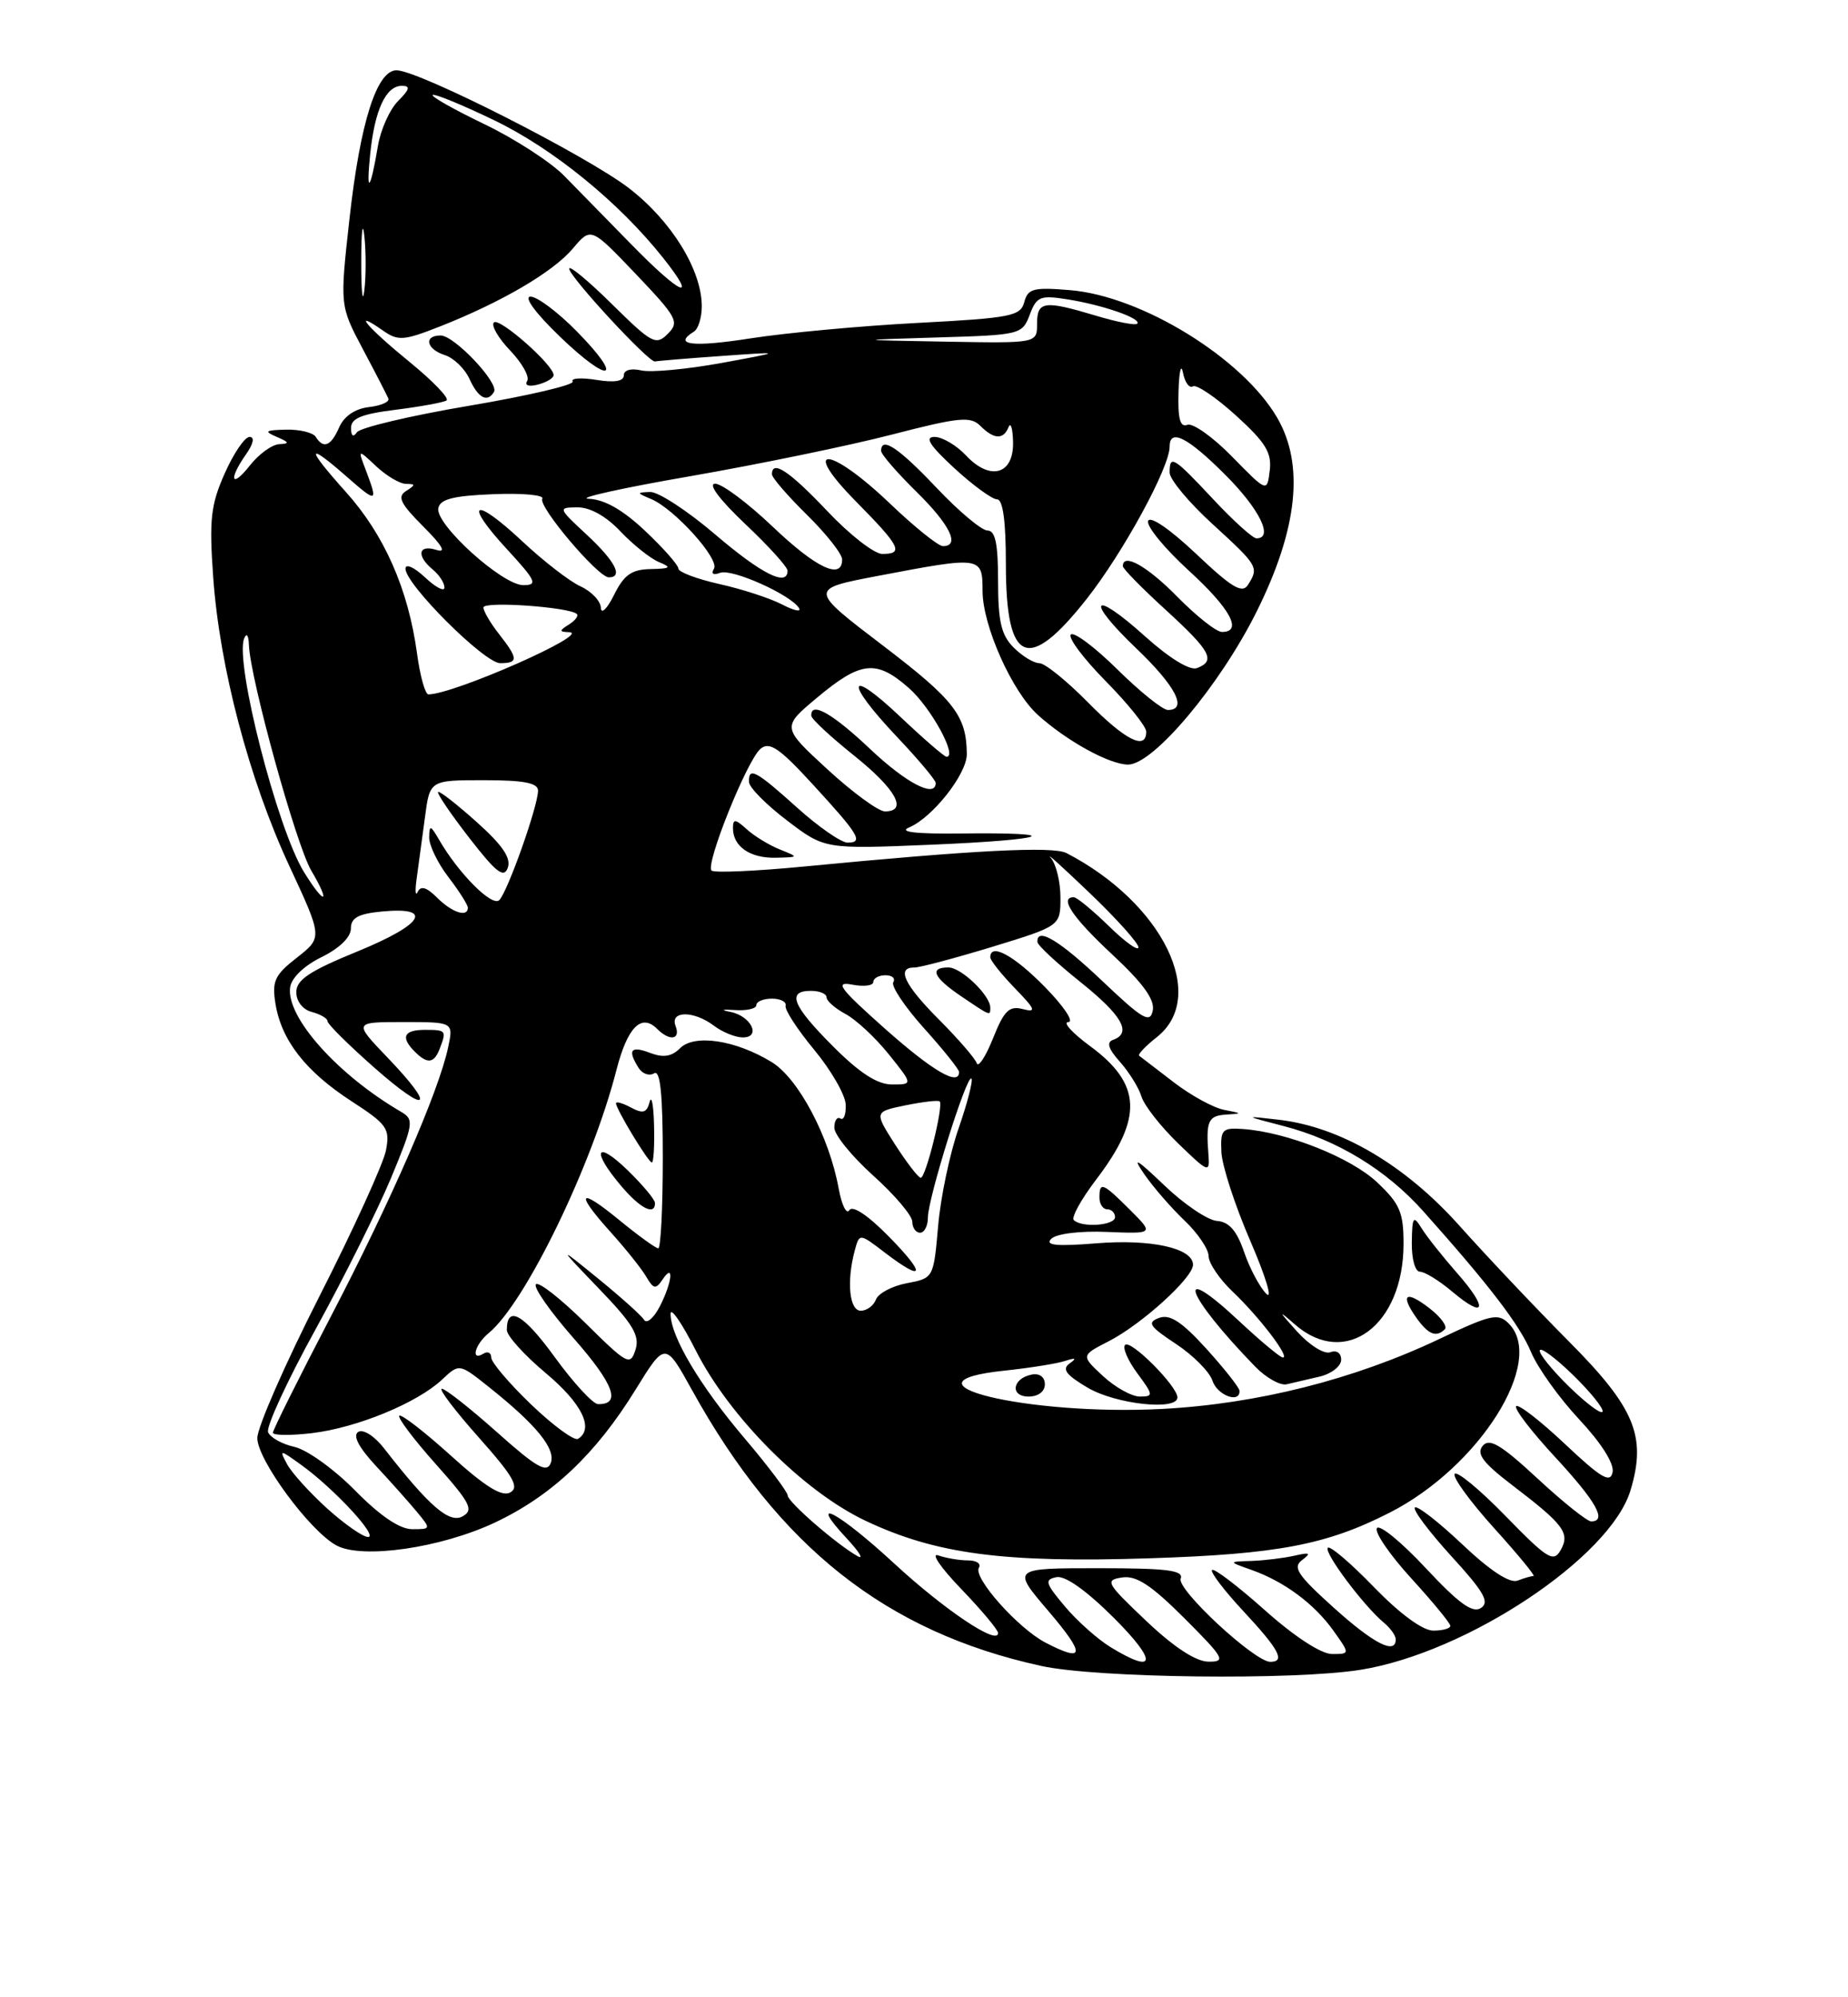 <?xml version="1.0" encoding="UTF-8" standalone="no"?>
<!DOCTYPE svg PUBLIC "-//W3C//DTD SVG 1.1//EN" "http://www.w3.org/Graphics/SVG/1.1/DTD/svg11.dtd" >
<svg xmlns="http://www.w3.org/2000/svg" xmlns:xlink="http://www.w3.org/1999/xlink" version="1.1" viewBox="0 0 237 256">
 <g >
 <path fill="currentColor"
d=" M 174.50 214.02 C 188.14 211.83 206.54 199.59 209.11 191.01 C 211.19 184.09 209.67 180.44 201.17 171.90 C 196.95 167.66 190.67 161.02 187.20 157.14 C 180.21 149.31 171.92 144.44 164.00 143.52 C 159.50 143.00 159.50 143.00 164.62 144.33 C 171.52 146.12 177.81 149.95 182.56 155.28 C 191.05 164.79 194.91 169.84 196.36 173.32 C 197.20 175.32 199.97 179.19 202.52 181.92 C 205.35 184.94 207.03 187.59 206.81 188.69 C 206.52 190.15 205.35 189.46 200.71 185.09 C 197.56 182.12 194.73 179.93 194.44 180.23 C 194.14 180.53 196.39 183.47 199.45 186.77 C 204.73 192.47 206.14 195.00 204.06 195.00 C 203.54 195.00 200.44 192.53 197.18 189.50 C 192.48 185.15 191.01 184.28 190.15 185.32 C 189.31 186.33 190.17 187.48 193.94 190.36 C 200.59 195.43 201.38 196.50 200.14 198.70 C 199.23 200.30 198.45 199.82 193.08 194.31 C 189.76 190.90 186.82 188.48 186.55 188.92 C 186.28 189.36 188.56 192.48 191.61 195.86 C 194.67 199.24 196.94 202.00 196.67 202.00 C 196.39 202.00 195.47 202.27 194.62 202.59 C 193.62 202.97 191.11 201.33 187.53 197.94 C 184.47 195.05 181.74 192.93 181.45 193.22 C 181.16 193.51 183.27 196.32 186.13 199.46 C 190.31 204.02 191.07 205.35 189.93 206.10 C 188.86 206.81 187.09 205.53 182.84 200.98 C 179.72 197.64 176.91 195.34 176.58 195.87 C 176.26 196.40 178.24 199.29 180.99 202.30 C 183.75 205.32 186.00 208.05 186.00 208.39 C 186.00 208.73 185.01 209.00 183.81 209.00 C 182.46 209.00 179.54 206.86 176.21 203.43 C 173.24 200.36 170.58 198.09 170.29 198.38 C 169.73 198.94 174.88 205.82 177.46 207.97 C 178.31 208.67 179.00 209.64 179.00 210.12 C 179.00 212.13 176.17 210.68 171.00 206.02 C 166.39 201.86 165.74 200.88 167.00 199.95 C 168.20 199.05 168.00 198.94 166.00 199.40 C 164.62 199.71 162.15 200.01 160.50 200.07 C 157.50 200.16 157.50 200.16 160.50 201.22 C 164.71 202.71 168.56 205.57 171.03 209.04 C 173.14 212.00 173.14 212.00 170.82 212.00 C 169.42 211.99 166.00 209.76 162.20 206.37 C 158.74 203.29 155.70 200.97 155.44 201.23 C 155.18 201.48 157.00 203.87 159.49 206.54 C 164.06 211.45 164.88 213.00 162.91 213.00 C 160.90 213.00 150.89 203.72 151.42 202.34 C 151.83 201.27 149.70 201.00 140.85 201.00 C 129.76 201.00 129.76 201.00 134.46 206.50 C 139.23 212.09 139.14 213.16 134.10 210.55 C 130.58 208.73 124.76 202.20 125.54 200.94 C 125.86 200.42 125.23 200.00 124.14 200.00 C 123.05 200.00 121.34 199.71 120.33 199.36 C 119.32 199.00 120.64 200.93 123.25 203.64 C 125.86 206.35 128.00 208.90 128.00 209.31 C 128.00 210.96 121.10 206.33 114.63 200.35 C 107.51 193.78 103.40 191.61 108.56 197.15 C 110.18 198.89 110.83 199.93 110.00 199.47 C 107.30 197.95 101.04 192.52 101.02 191.68 C 101.01 191.22 98.52 187.92 95.48 184.34 C 89.74 177.58 86.00 171.29 86.00 168.40 C 86.00 167.48 87.46 169.59 89.24 173.11 C 93.58 181.66 103.07 191.17 111.00 194.92 C 120.02 199.19 128.72 200.34 147.45 199.73 C 163.84 199.20 170.12 198.01 178.22 193.88 C 189.75 188.01 198.29 174.43 193.48 169.63 C 192.13 168.27 191.18 168.49 184.57 171.63 C 173.63 176.82 161.21 179.95 149.00 180.59 C 131.78 181.48 114.19 177.21 128.80 175.68 C 132.03 175.34 135.53 174.78 136.58 174.44 C 137.96 173.99 138.13 174.08 137.17 174.76 C 136.16 175.49 136.71 176.22 139.48 177.86 C 143.09 179.99 151.00 180.85 151.00 179.11 C 151.00 177.67 145.01 171.66 144.29 172.38 C 143.93 172.73 144.64 174.37 145.85 176.01 C 147.93 178.82 147.95 179.00 146.18 179.00 C 145.14 179.00 143.02 177.82 141.45 176.37 C 138.62 173.74 138.62 173.74 142.21 171.90 C 146.42 169.74 153.00 163.77 153.00 162.11 C 153.00 159.98 147.65 158.79 140.60 159.36 C 135.46 159.77 133.98 159.62 134.82 158.78 C 135.47 158.13 138.50 157.75 141.97 157.90 C 147.99 158.14 147.99 158.14 144.92 155.07 C 141.42 151.58 141.00 151.41 141.00 153.50 C 141.00 154.32 141.45 155.00 142.00 155.00 C 142.55 155.00 143.00 155.45 143.00 156.00 C 143.00 157.08 138.73 157.39 137.71 156.38 C 137.37 156.04 138.66 153.71 140.57 151.20 C 146.61 143.29 146.42 138.95 139.81 134.09 C 137.50 132.39 136.24 131.00 137.01 131.00 C 137.78 131.00 136.43 128.97 134.00 126.50 C 130.03 122.45 127.00 120.81 127.00 122.70 C 127.00 123.09 128.41 124.86 130.14 126.65 C 132.80 129.39 132.96 129.80 131.18 129.34 C 129.43 128.88 128.77 129.52 127.35 133.09 C 126.40 135.45 125.46 136.88 125.26 136.27 C 125.05 135.65 122.88 133.15 120.44 130.70 C 115.99 126.25 114.91 123.99 117.25 124.01 C 117.94 124.02 122.44 122.82 127.25 121.36 C 136.00 118.68 136.00 118.68 136.00 115.04 C 136.00 113.04 135.44 110.75 134.76 109.95 C 134.08 109.15 136.33 111.19 139.76 114.47 C 143.19 117.75 146.00 120.88 146.00 121.42 C 146.00 121.96 144.29 120.74 142.21 118.70 C 140.12 116.67 138.10 115.00 137.71 115.00 C 135.80 115.00 137.53 117.58 142.62 122.32 C 146.58 126.00 148.12 128.13 147.84 129.52 C 147.50 131.21 146.56 130.67 141.38 125.75 C 135.87 120.52 132.92 118.75 133.05 120.75 C 133.07 121.16 135.55 123.46 138.55 125.86 C 143.93 130.17 145.20 132.41 142.75 133.28 C 141.87 133.59 142.13 134.43 143.64 136.11 C 144.81 137.43 146.05 139.42 146.39 140.55 C 146.73 141.68 148.85 144.38 151.09 146.55 C 154.99 150.33 155.16 150.39 154.98 148.00 C 154.64 143.69 154.94 143.00 157.25 142.86 C 159.35 142.74 159.33 142.70 157.02 142.26 C 155.65 142.01 152.73 140.41 150.52 138.71 C 148.31 137.01 146.32 135.48 146.10 135.32 C 145.88 135.16 146.89 134.09 148.35 132.94 C 154.99 127.72 149.11 115.73 136.77 109.34 C 135.04 108.44 124.82 108.97 103.16 111.06 C 96.92 111.66 91.56 111.90 91.25 111.58 C 90.44 110.77 95.83 97.38 97.54 95.97 C 98.69 95.01 99.96 95.88 104.23 100.53 C 110.19 107.02 110.78 108.00 108.69 108.00 C 107.88 108.00 104.96 105.98 102.21 103.50 C 96.92 98.74 95.97 98.24 96.06 100.25 C 96.09 100.94 98.28 103.15 100.94 105.17 C 105.76 108.84 105.76 108.84 119.40 108.27 C 134.47 107.64 137.09 106.67 123.28 106.83 C 117.45 106.90 115.20 106.64 116.58 106.06 C 119.59 104.80 124.00 99.21 123.99 96.67 C 123.96 91.74 122.39 89.72 113.24 82.75 C 103.72 75.50 103.72 75.50 112.61 73.81 C 125.89 71.28 126.00 71.30 126.01 75.75 C 126.02 80.22 129.79 88.65 133.12 91.65 C 136.84 95.00 142.29 97.99 144.67 98.00 C 147.92 98.00 156.46 87.83 161.17 78.37 C 166.44 67.77 167.30 59.56 163.79 53.53 C 159.34 45.90 146.42 37.95 137.24 37.19 C 132.54 36.80 131.82 36.98 131.36 38.72 C 130.89 40.52 129.65 40.76 117.67 41.39 C 110.43 41.77 100.79 42.66 96.25 43.37 C 88.82 44.53 86.22 44.22 89.00 42.50 C 89.55 42.16 90.00 40.70 90.00 39.26 C 90.00 34.62 86.14 28.35 80.69 24.14 C 75.25 19.95 53.72 9.03 50.86 9.01 C 48.32 8.99 46.19 15.70 44.82 28.04 C 43.58 39.18 43.58 39.18 46.54 44.76 C 48.17 47.82 49.64 50.68 49.81 51.09 C 49.98 51.51 48.85 52.00 47.31 52.18 C 45.55 52.38 44.13 53.34 43.51 54.75 C 42.45 57.18 41.48 57.58 40.50 56.00 C 40.16 55.45 38.45 55.03 36.69 55.07 C 34.00 55.13 33.81 55.28 35.50 56.00 C 37.11 56.69 37.17 56.87 35.82 56.93 C 34.90 56.97 33.21 58.19 32.07 59.63 C 29.67 62.69 29.24 61.52 31.56 58.22 C 32.51 56.86 32.68 56.00 32.00 56.00 C 31.39 56.00 29.95 58.12 28.81 60.70 C 27.02 64.73 26.82 66.62 27.34 73.96 C 28.16 85.53 31.94 99.88 37.10 110.98 C 41.37 120.16 41.37 120.16 38.08 122.74 C 35.22 124.97 34.86 125.75 35.33 128.66 C 36.09 133.35 39.22 137.35 45.07 141.14 C 49.66 144.12 50.03 144.64 49.50 147.44 C 49.18 149.12 45.34 157.55 40.96 166.16 C 36.58 174.77 33.00 182.94 33.00 184.32 C 33.00 187.11 39.75 196.26 43.16 198.09 C 46.48 199.86 56.53 198.41 63.47 195.15 C 70.76 191.71 76.41 186.38 81.50 178.13 C 85.31 171.96 85.31 171.96 88.77 178.21 C 99.91 198.31 113.66 209.17 133.50 213.52 C 140.61 215.09 165.98 215.39 174.50 214.02 Z  M 134.00 177.43 C 134.00 176.50 133.32 175.99 132.33 176.18 C 129.82 176.66 129.48 179.00 131.92 179.00 C 133.15 179.00 134.00 178.35 134.00 177.43 Z  M 158.96 178.25 C 158.93 177.84 157.02 175.42 154.71 172.87 C 151.55 169.40 150.04 168.41 148.65 168.92 C 147.07 169.50 147.38 169.99 150.82 172.26 C 153.03 173.72 155.13 175.84 155.49 176.96 C 156.09 178.84 159.06 179.95 158.96 178.25 Z  M 169.25 176.44 C 170.76 176.08 172.00 175.11 172.00 174.28 C 172.00 173.42 171.42 173.01 170.61 173.32 C 169.84 173.61 167.96 172.44 166.36 170.68 C 163.92 167.98 163.88 167.84 166.06 169.75 C 172.54 175.43 180.00 169.90 180.00 159.42 C 180.00 155.39 179.53 154.29 176.61 151.54 C 173.25 148.37 165.07 145.12 159.43 144.71 C 156.74 144.52 156.51 144.76 156.64 147.65 C 156.71 149.38 158.38 154.52 160.36 159.08 C 162.33 163.64 163.25 166.68 162.40 165.83 C 161.56 164.99 160.27 162.57 159.55 160.47 C 158.61 157.73 157.62 156.60 156.07 156.49 C 154.88 156.40 151.83 154.34 149.30 151.91 C 145.73 148.50 145.15 148.18 146.75 150.50 C 147.89 152.15 150.21 154.82 151.91 156.44 C 153.61 158.05 155.00 160.11 155.00 161.00 C 155.00 161.89 156.39 163.95 158.09 165.56 C 161.53 168.83 165.47 174.00 164.53 174.00 C 164.19 174.00 161.68 171.91 158.94 169.35 C 150.39 161.35 152.01 165.95 161.00 175.19 C 162.38 176.60 164.18 177.61 165.00 177.43 C 165.82 177.24 167.74 176.80 169.25 176.44 Z  M 185.30 170.37 C 185.65 170.02 184.80 168.84 183.41 167.75 C 180.35 165.35 179.50 165.84 181.58 168.81 C 183.15 171.05 184.18 171.48 185.30 170.37 Z  M 186.89 163.20 C 185.03 161.08 182.96 158.48 182.31 157.42 C 181.25 155.72 181.11 155.93 181.06 159.25 C 181.03 161.36 181.48 163.00 182.11 163.00 C 182.71 163.00 184.57 164.14 186.23 165.54 C 190.51 169.15 190.90 167.76 186.89 163.20 Z  M 127.00 129.15 C 127.00 127.58 123.28 124.00 121.63 124.00 C 119.13 124.00 119.70 125.28 123.26 127.69 C 127.08 130.27 127.00 130.24 127.00 129.15 Z  M 100.02 108.88 C 98.66 108.34 96.74 107.17 95.77 106.29 C 94.29 104.95 94.00 104.93 94.00 106.15 C 94.00 108.49 96.18 110.00 99.45 109.94 C 102.48 109.87 102.48 109.87 100.02 108.88 Z  M 142.46 211.14 C 140.78 210.12 138.13 207.76 136.56 205.89 C 134.05 202.91 133.92 202.46 135.49 202.15 C 136.62 201.93 139.35 203.88 142.88 207.40 C 148.46 212.98 148.27 214.68 142.46 211.14 Z  M 147.00 207.76 C 141.86 202.89 141.66 202.53 143.90 202.19 C 145.73 201.91 147.62 203.15 151.89 207.41 C 157.00 212.52 157.27 213.00 154.99 212.98 C 153.37 212.97 150.57 211.14 147.00 207.76 Z  M 41.95 193.34 C 39.72 191.32 37.42 188.78 36.83 187.69 C 35.79 185.75 35.84 185.75 38.63 187.76 C 42.82 190.77 48.59 197.00 47.20 197.00 C 46.54 197.00 44.18 195.35 41.95 193.34 Z  M 45.54 191.04 C 42.86 188.31 39.35 185.80 37.76 185.45 C 36.17 185.10 34.65 184.25 34.38 183.56 C 34.12 182.87 36.85 176.95 40.46 170.40 C 44.06 163.86 48.41 155.14 50.13 151.03 C 53.03 144.06 53.12 143.49 51.48 142.53 C 43.28 137.76 36.66 130.34 37.21 126.54 C 37.38 125.33 39.03 123.75 41.25 122.67 C 43.53 121.55 45.00 120.12 45.00 119.02 C 45.00 117.64 45.94 117.12 48.98 116.83 C 55.70 116.19 54.32 118.47 45.91 121.92 C 39.71 124.45 38.00 125.58 38.00 127.17 C 38.00 128.35 38.83 129.41 40.00 129.71 C 41.10 130.00 42.00 130.53 42.00 130.89 C 42.00 131.26 44.70 133.93 48.00 136.84 C 54.95 142.96 56.01 142.13 49.67 135.52 C 45.34 131.00 45.34 131.00 51.75 131.00 C 58.16 131.00 58.16 131.00 57.47 134.25 C 56.28 139.87 50.13 153.97 42.43 168.74 C 38.34 176.58 35.00 183.28 35.00 183.63 C 35.00 183.99 37.25 184.01 40.00 183.69 C 45.77 183.00 53.49 179.83 56.69 176.83 C 58.90 174.75 58.90 174.75 62.70 177.78 C 68.79 182.62 71.32 185.73 70.63 187.53 C 70.12 188.84 68.79 188.08 63.75 183.58 C 60.31 180.52 57.13 178.01 56.67 178.00 C 56.21 178.00 58.34 180.80 61.39 184.23 C 65.83 189.22 66.64 190.62 65.44 191.29 C 64.37 191.89 62.23 190.56 57.81 186.56 C 54.43 183.51 51.46 181.21 51.21 181.46 C 50.96 181.70 53.07 184.50 55.89 187.66 C 60.33 192.64 60.79 193.54 59.33 194.35 C 57.63 195.31 55.04 193.07 49.28 185.67 C 48.04 184.07 46.59 183.14 45.95 183.53 C 45.21 183.99 45.98 185.48 48.19 187.87 C 50.05 189.86 52.41 192.51 53.44 193.75 C 55.29 195.98 55.29 196.00 52.87 196.00 C 51.26 196.00 48.75 194.30 45.54 191.04 Z  M 56.39 134.42 C 57.29 132.08 57.22 132.00 54.50 132.00 C 51.77 132.00 51.34 132.94 53.20 134.80 C 54.81 136.41 55.67 136.31 56.39 134.42 Z  M 68.13 180.03 C 65.31 177.33 63.00 174.61 63.00 174.00 C 63.00 173.38 62.55 173.16 62.00 173.50 C 60.33 174.53 60.88 172.34 62.67 170.87 C 67.37 167.00 75.93 149.37 79.06 137.13 C 80.47 131.65 82.25 129.85 84.27 131.87 C 85.89 133.49 87.32 133.27 86.64 131.50 C 85.88 129.53 88.97 129.51 91.56 131.47 C 92.63 132.28 94.27 132.95 95.22 132.97 C 97.68 133.01 96.35 130.22 93.67 129.70 C 92.35 129.44 92.59 129.35 94.25 129.46 C 95.76 129.57 97.00 129.28 97.00 128.83 C 97.00 128.37 97.90 128.00 99.00 128.00 C 100.10 128.00 100.89 128.41 100.75 128.91 C 100.61 129.42 102.27 131.96 104.43 134.57 C 106.59 137.18 108.41 140.33 108.46 141.58 C 108.51 142.83 108.21 143.63 107.78 143.36 C 107.35 143.10 107.00 143.63 107.00 144.54 C 107.00 145.45 109.25 148.22 112.00 150.69 C 114.75 153.16 117.00 155.82 117.00 156.59 C 117.00 157.37 117.45 158.00 118.00 158.00 C 118.55 158.00 119.00 157.12 119.00 156.05 C 119.00 153.61 123.99 137.66 124.58 138.24 C 124.81 138.48 124.08 141.33 122.95 144.59 C 121.81 147.84 120.62 153.50 120.31 157.16 C 119.73 163.81 119.71 163.83 116.31 164.47 C 114.43 164.82 112.65 165.76 112.34 166.56 C 112.04 167.35 111.16 168.00 110.39 168.00 C 108.93 168.00 108.55 164.27 109.62 160.28 C 110.22 158.06 110.22 158.06 113.45 160.53 C 118.55 164.42 118.83 163.42 114.01 158.51 C 111.32 155.77 109.34 154.45 108.93 155.11 C 108.56 155.71 107.95 154.47 107.56 152.35 C 106.35 145.68 102.38 138.20 98.95 136.12 C 94.32 133.30 89.06 132.51 87.22 134.35 C 86.14 135.43 85.07 135.60 83.36 134.95 C 80.88 134.00 80.45 134.58 81.90 136.88 C 82.38 137.64 83.28 137.95 83.89 137.57 C 84.68 137.08 85.00 140.21 85.00 148.44 C 85.00 154.80 84.74 160.00 84.42 160.00 C 84.10 160.00 81.85 158.37 79.42 156.38 C 74.16 152.07 73.69 152.80 78.37 157.99 C 80.23 160.05 82.25 162.58 82.86 163.61 C 83.81 165.24 84.10 165.30 84.97 164.00 C 86.48 161.74 86.20 164.39 84.61 167.46 C 83.84 168.94 82.94 169.71 82.60 169.17 C 82.27 168.62 79.63 166.26 76.75 163.91 C 71.50 159.64 71.50 159.64 76.85 165.21 C 81.19 169.72 82.07 171.19 81.50 173.00 C 80.83 175.10 80.46 174.90 75.09 169.59 C 71.95 166.49 69.09 164.24 68.73 164.61 C 68.36 164.97 70.56 168.11 73.62 171.59 C 78.74 177.42 79.70 180.04 76.69 179.97 C 76.04 179.95 73.55 177.25 71.16 173.97 C 67.14 168.42 65.00 167.21 65.00 170.47 C 65.00 171.21 67.25 173.70 70.00 176.00 C 74.63 179.88 76.23 183.12 74.13 184.42 C 73.66 184.71 70.96 182.74 68.13 180.03 Z  M 84.00 154.20 C 84.00 153.75 82.42 151.87 80.50 150.00 C 76.43 146.06 75.79 147.41 79.59 151.92 C 82.08 154.89 84.00 155.87 84.00 154.20 Z  M 83.88 144.25 C 83.82 141.64 83.56 140.29 83.31 141.25 C 82.95 142.63 82.46 142.78 80.93 141.96 C 79.87 141.39 79.00 141.14 79.00 141.41 C 79.00 142.15 83.15 149.00 83.60 149.00 C 83.82 149.00 83.95 146.86 83.88 144.25 Z  M 200.50 177.00 C 198.35 174.80 197.04 173.00 197.59 173.00 C 198.14 173.00 200.35 174.80 202.50 177.00 C 204.65 179.20 205.96 181.00 205.41 181.00 C 204.86 181.00 202.65 179.20 200.50 177.00 Z  M 114.80 146.71 C 112.11 142.50 112.11 142.50 116.14 141.67 C 118.36 141.22 120.33 140.99 120.51 141.17 C 121.03 141.70 118.72 151.00 118.08 150.96 C 117.76 150.94 116.29 149.02 114.80 146.71 Z  M 106.86 134.14 C 101.62 128.90 100.85 127.00 104.00 127.00 C 105.10 127.00 106.00 127.37 106.00 127.83 C 106.00 128.29 107.10 129.25 108.44 129.97 C 109.79 130.69 112.29 133.02 113.99 135.14 C 117.09 139.00 117.09 139.00 114.40 139.00 C 112.52 139.00 110.26 137.54 106.86 134.14 Z  M 113.48 131.84 C 107.69 126.69 106.99 125.77 109.27 126.20 C 110.77 126.49 112.00 126.34 112.00 125.86 C 112.00 125.39 112.70 125.00 113.56 125.00 C 114.42 125.00 114.87 125.40 114.56 125.90 C 114.26 126.39 116.03 129.04 118.50 131.79 C 120.98 134.54 123.00 137.07 123.00 137.40 C 123.00 139.26 119.62 137.29 113.48 131.84 Z  M 56.06 115.06 C 54.72 113.72 53.96 113.49 53.57 114.31 C 53.27 114.97 53.21 114.15 53.45 112.50 C 53.68 110.85 54.15 107.36 54.50 104.75 C 55.12 100.00 55.12 100.00 62.06 100.00 C 67.20 100.00 69.00 100.35 69.00 101.34 C 69.00 103.31 65.11 114.29 64.03 115.37 C 63.12 116.28 58.80 111.95 56.29 107.60 C 55.21 105.74 55.07 105.71 55.04 107.32 C 55.02 108.32 56.12 110.61 57.50 112.41 C 58.88 114.21 60.00 115.98 60.00 116.34 C 60.00 117.63 57.97 116.97 56.06 115.06 Z  M 61.13 105.36 C 58.58 103.08 56.36 101.34 56.18 101.51 C 56.00 101.67 57.80 104.32 60.17 107.38 C 63.63 111.84 64.62 112.61 65.12 111.23 C 65.58 109.99 64.44 108.32 61.13 105.36 Z  M 38.97 111.75 C 35.55 106.18 30.09 84.89 31.31 81.84 C 31.62 81.07 31.88 81.41 31.92 82.64 C 32.08 86.97 37.97 108.28 39.92 111.59 C 42.49 115.94 41.64 116.08 38.97 111.75 Z  M 106.12 98.61 C 100.25 93.21 100.25 93.21 104.80 89.41 C 110.41 84.72 112.38 84.52 116.55 88.18 C 119.38 90.66 122.85 97.00 121.39 97.00 C 121.11 97.00 118.43 94.68 115.44 91.85 C 108.61 85.40 108.28 87.31 115.00 94.41 C 117.75 97.31 120.00 99.99 120.00 100.35 C 120.00 102.34 116.23 100.39 111.59 96.00 C 106.76 91.43 103.93 89.83 104.05 91.75 C 104.07 92.16 106.55 94.46 109.55 96.86 C 114.90 101.14 116.48 104.00 113.49 104.00 C 112.66 104.00 109.34 101.57 106.12 98.61 Z  M 139.50 90.00 C 136.79 87.25 134.00 85.00 133.29 85.00 C 132.58 85.00 131.10 84.10 130.00 83.00 C 128.41 81.41 128.00 79.67 128.00 74.50 C 128.00 69.70 127.65 68.00 126.65 68.00 C 125.90 68.00 122.95 65.53 120.09 62.50 C 115.24 57.38 113.00 55.89 113.00 57.79 C 113.00 58.23 115.03 60.57 117.50 63.00 C 121.83 67.25 123.18 70.00 120.93 70.00 C 120.33 70.00 117.26 67.53 114.09 64.50 C 106.34 57.11 102.51 56.91 109.78 64.28 C 115.47 70.04 115.95 71.00 113.15 71.00 C 112.12 71.00 108.95 68.53 106.09 65.50 C 101.24 60.38 99.00 58.89 99.00 60.79 C 99.00 61.23 101.03 63.57 103.50 66.00 C 105.97 68.43 108.00 71.00 108.00 71.71 C 108.00 74.39 104.66 72.81 99.09 67.50 C 95.91 64.48 92.60 62.00 91.72 62.00 C 90.75 62.00 92.27 64.03 95.56 67.15 C 98.55 69.97 101.00 72.67 101.00 73.15 C 101.00 75.25 97.67 73.58 91.72 68.50 C 88.17 65.47 84.43 63.03 83.39 63.06 C 81.62 63.12 81.63 63.18 83.50 63.96 C 86.50 65.22 92.32 71.67 91.56 72.90 C 91.16 73.55 91.47 73.76 92.35 73.42 C 93.85 72.84 101.40 76.22 102.47 77.94 C 102.80 78.48 101.82 78.27 100.29 77.47 C 98.76 76.68 95.15 75.50 92.26 74.86 C 89.37 74.21 87.00 73.32 87.00 72.88 C 87.00 72.43 85.09 70.27 82.75 68.06 C 79.88 65.35 77.53 64.01 75.50 63.93 C 73.85 63.87 79.70 62.56 88.50 61.04 C 97.30 59.51 108.95 57.11 114.39 55.70 C 122.97 53.48 124.47 53.33 125.71 54.57 C 127.47 56.33 128.68 56.39 129.34 54.75 C 129.62 54.06 129.88 54.91 129.92 56.63 C 130.03 60.82 127.01 61.70 123.90 58.39 C 122.66 57.07 120.84 56.00 119.85 56.00 C 118.53 56.00 119.22 57.08 122.38 60.00 C 124.77 62.20 127.24 64.00 127.86 64.00 C 128.62 64.00 129.00 66.76 129.00 72.30 C 129.00 85.13 131.83 86.33 139.40 76.72 C 144.07 70.78 150.00 59.91 150.00 57.25 C 150.00 54.86 152.31 56.03 157.14 60.86 C 161.54 65.26 163.38 69.00 161.14 69.00 C 160.66 69.00 158.17 66.75 155.60 64.00 C 150.48 58.53 150.00 58.24 150.00 60.57 C 150.00 61.44 152.47 64.41 155.50 67.17 C 161.36 72.53 161.47 72.71 160.05 74.96 C 159.31 76.12 157.99 75.34 153.39 70.98 C 150.03 67.81 147.48 66.06 147.24 66.78 C 147.02 67.45 149.35 70.29 152.42 73.10 C 157.80 78.01 159.42 81.00 156.71 81.00 C 156.00 81.00 153.43 78.97 151.00 76.50 C 147.13 72.56 144.00 70.80 144.00 72.57 C 144.00 72.89 146.47 75.41 149.50 78.17 C 155.28 83.46 155.95 84.70 153.51 85.63 C 152.61 85.98 150.00 84.39 146.87 81.58 C 140.03 75.42 139.07 76.76 145.76 83.14 C 150.79 87.94 152.36 91.00 149.78 91.00 C 149.11 91.00 146.20 88.66 143.31 85.81 C 140.41 82.95 137.73 80.94 137.33 81.33 C 136.94 81.73 138.95 84.41 141.81 87.31 C 144.66 90.20 147.00 93.11 147.00 93.78 C 147.00 96.24 144.31 94.88 139.50 90.00 Z  M 53.48 83.75 C 52.36 75.51 49.28 68.53 44.35 63.05 C 39.21 57.32 39.25 56.53 44.47 61.10 C 48.34 64.50 48.50 64.45 46.94 60.33 C 45.87 57.53 45.87 57.53 48.25 59.77 C 49.56 60.99 51.27 62.01 52.06 62.02 C 53.31 62.03 53.31 62.15 52.07 62.94 C 50.92 63.66 51.35 64.55 54.27 67.47 C 56.77 69.97 57.29 70.91 55.95 70.48 C 53.64 69.75 53.37 71.24 55.50 73.00 C 56.33 73.68 57.00 74.72 57.00 75.30 C 57.00 75.88 55.88 75.29 54.50 74.00 C 53.12 72.70 52.00 72.20 52.00 72.89 C 52.00 74.90 62.13 85.00 64.15 85.00 C 66.50 85.00 66.47 84.42 64.00 81.27 C 62.90 79.87 62.00 78.34 62.00 77.86 C 62.00 77.03 72.96 77.80 73.97 78.69 C 74.23 78.92 73.78 79.53 72.97 80.04 C 71.68 80.85 71.69 80.98 73.00 81.03 C 75.98 81.15 58.19 89.00 54.94 89.00 C 54.53 89.00 53.87 86.64 53.48 83.75 Z  M 77.06 77.91 C 77.03 77.04 75.86 75.80 74.46 75.16 C 73.06 74.53 69.68 71.91 66.95 69.35 C 60.72 63.53 59.37 64.28 65.04 70.42 C 68.76 74.46 69.00 75.00 67.11 75.00 C 64.42 75.00 55.81 67.21 56.21 65.14 C 56.44 63.97 58.14 63.54 63.29 63.34 C 67.02 63.19 69.84 63.45 69.55 63.92 C 68.96 64.87 76.69 74.00 78.08 74.00 C 79.97 74.00 78.89 71.92 75.25 68.54 C 71.55 65.10 71.53 65.05 74.06 65.03 C 75.66 65.01 77.74 66.17 79.56 68.10 C 81.18 69.81 83.40 71.58 84.50 72.04 C 86.19 72.74 86.02 72.88 83.43 72.94 C 81.00 72.99 80.03 73.67 78.75 76.25 C 77.86 78.04 77.10 78.78 77.06 77.91 Z  M 158.02 58.54 C 155.56 56.02 152.97 54.18 152.27 54.45 C 151.34 54.81 151.04 53.67 151.14 50.22 C 151.21 47.62 151.47 46.52 151.71 47.76 C 151.95 49.01 152.52 49.80 152.98 49.52 C 153.43 49.23 155.92 50.91 158.50 53.25 C 162.31 56.71 163.12 58.02 162.84 60.31 C 162.50 63.11 162.50 63.11 158.02 58.54 Z  M 45.02 54.87 C 45.00 53.62 46.38 53.06 50.75 52.52 C 53.91 52.12 56.84 51.59 57.26 51.33 C 57.68 51.08 55.54 48.85 52.51 46.38 C 47.08 41.95 44.98 39.47 49.13 42.38 C 51.04 43.72 51.78 43.67 56.38 41.86 C 64.33 38.73 70.94 34.86 73.48 31.84 C 75.79 29.10 75.79 29.10 81.54 35.12 C 86.86 40.71 87.16 41.27 85.64 42.79 C 84.12 44.31 83.60 44.03 78.50 39.00 C 75.47 36.01 73.00 33.96 73.00 34.44 C 73.00 35.45 83.26 46.54 84.00 46.33 C 84.28 46.26 88.10 45.94 92.50 45.63 C 100.50 45.06 100.50 45.06 92.50 46.53 C 88.10 47.33 83.49 47.76 82.25 47.48 C 80.92 47.17 80.00 47.43 80.00 48.11 C 80.00 48.87 78.80 49.07 76.48 48.69 C 74.54 48.38 73.17 48.47 73.44 48.90 C 73.70 49.33 67.75 50.72 60.21 52.00 C 52.67 53.27 46.17 54.81 45.77 55.41 C 45.31 56.09 45.02 55.89 45.02 54.87 Z  M 63.35 50.24 C 64.05 49.12 58.27 43.00 56.51 43.00 C 54.29 43.00 54.67 44.76 57.06 45.52 C 58.19 45.88 59.62 47.26 60.22 48.59 C 61.33 51.02 62.49 51.64 63.35 50.24 Z  M 71.00 48.08 C 71.00 46.78 64.03 40.64 63.34 41.33 C 62.96 41.71 63.90 43.33 65.43 44.93 C 66.96 46.53 67.94 48.28 67.61 48.83 C 67.25 49.41 67.82 49.60 69.00 49.29 C 70.10 49.00 71.00 48.46 71.00 48.08 Z  M 73.98 42.48 C 71.56 40.02 68.89 38.01 68.04 38.02 C 67.13 38.03 68.67 40.13 71.80 43.14 C 78.24 49.34 80.15 48.76 73.98 42.48 Z  M 120.29 43.25 C 130.85 42.94 131.10 42.88 132.06 40.34 C 132.95 37.99 133.40 37.81 136.96 38.38 C 141.48 39.10 146.48 40.85 145.84 41.49 C 145.60 41.73 143.22 41.27 140.54 40.46 C 133.90 38.47 133.00 38.59 133.00 41.50 C 133.00 44.00 133.00 44.00 121.25 43.79 C 109.50 43.58 109.50 43.58 120.29 43.25 Z  M 46.33 33.50 C 46.33 29.65 46.51 28.20 46.73 30.27 C 46.95 32.35 46.94 35.50 46.72 37.27 C 46.50 39.05 46.32 37.35 46.33 33.50 Z  M 81.00 31.36 C 77.97 28.27 74.08 24.29 72.34 22.52 C 70.61 20.76 66.02 17.79 62.15 15.93 C 58.28 14.07 55.28 12.38 55.49 12.18 C 55.70 11.97 59.24 13.42 63.35 15.40 C 70.93 19.04 79.42 25.96 85.07 33.09 C 89.60 38.80 87.35 37.85 81.00 31.36 Z  M 47.48 19.71 C 48.06 14.08 49.49 11.00 51.54 11.00 C 52.66 11.00 52.55 11.45 51.06 12.94 C 49.99 14.01 48.82 16.60 48.47 18.69 C 47.50 24.50 46.92 25.09 47.48 19.71 Z "/>
</g>
</svg>